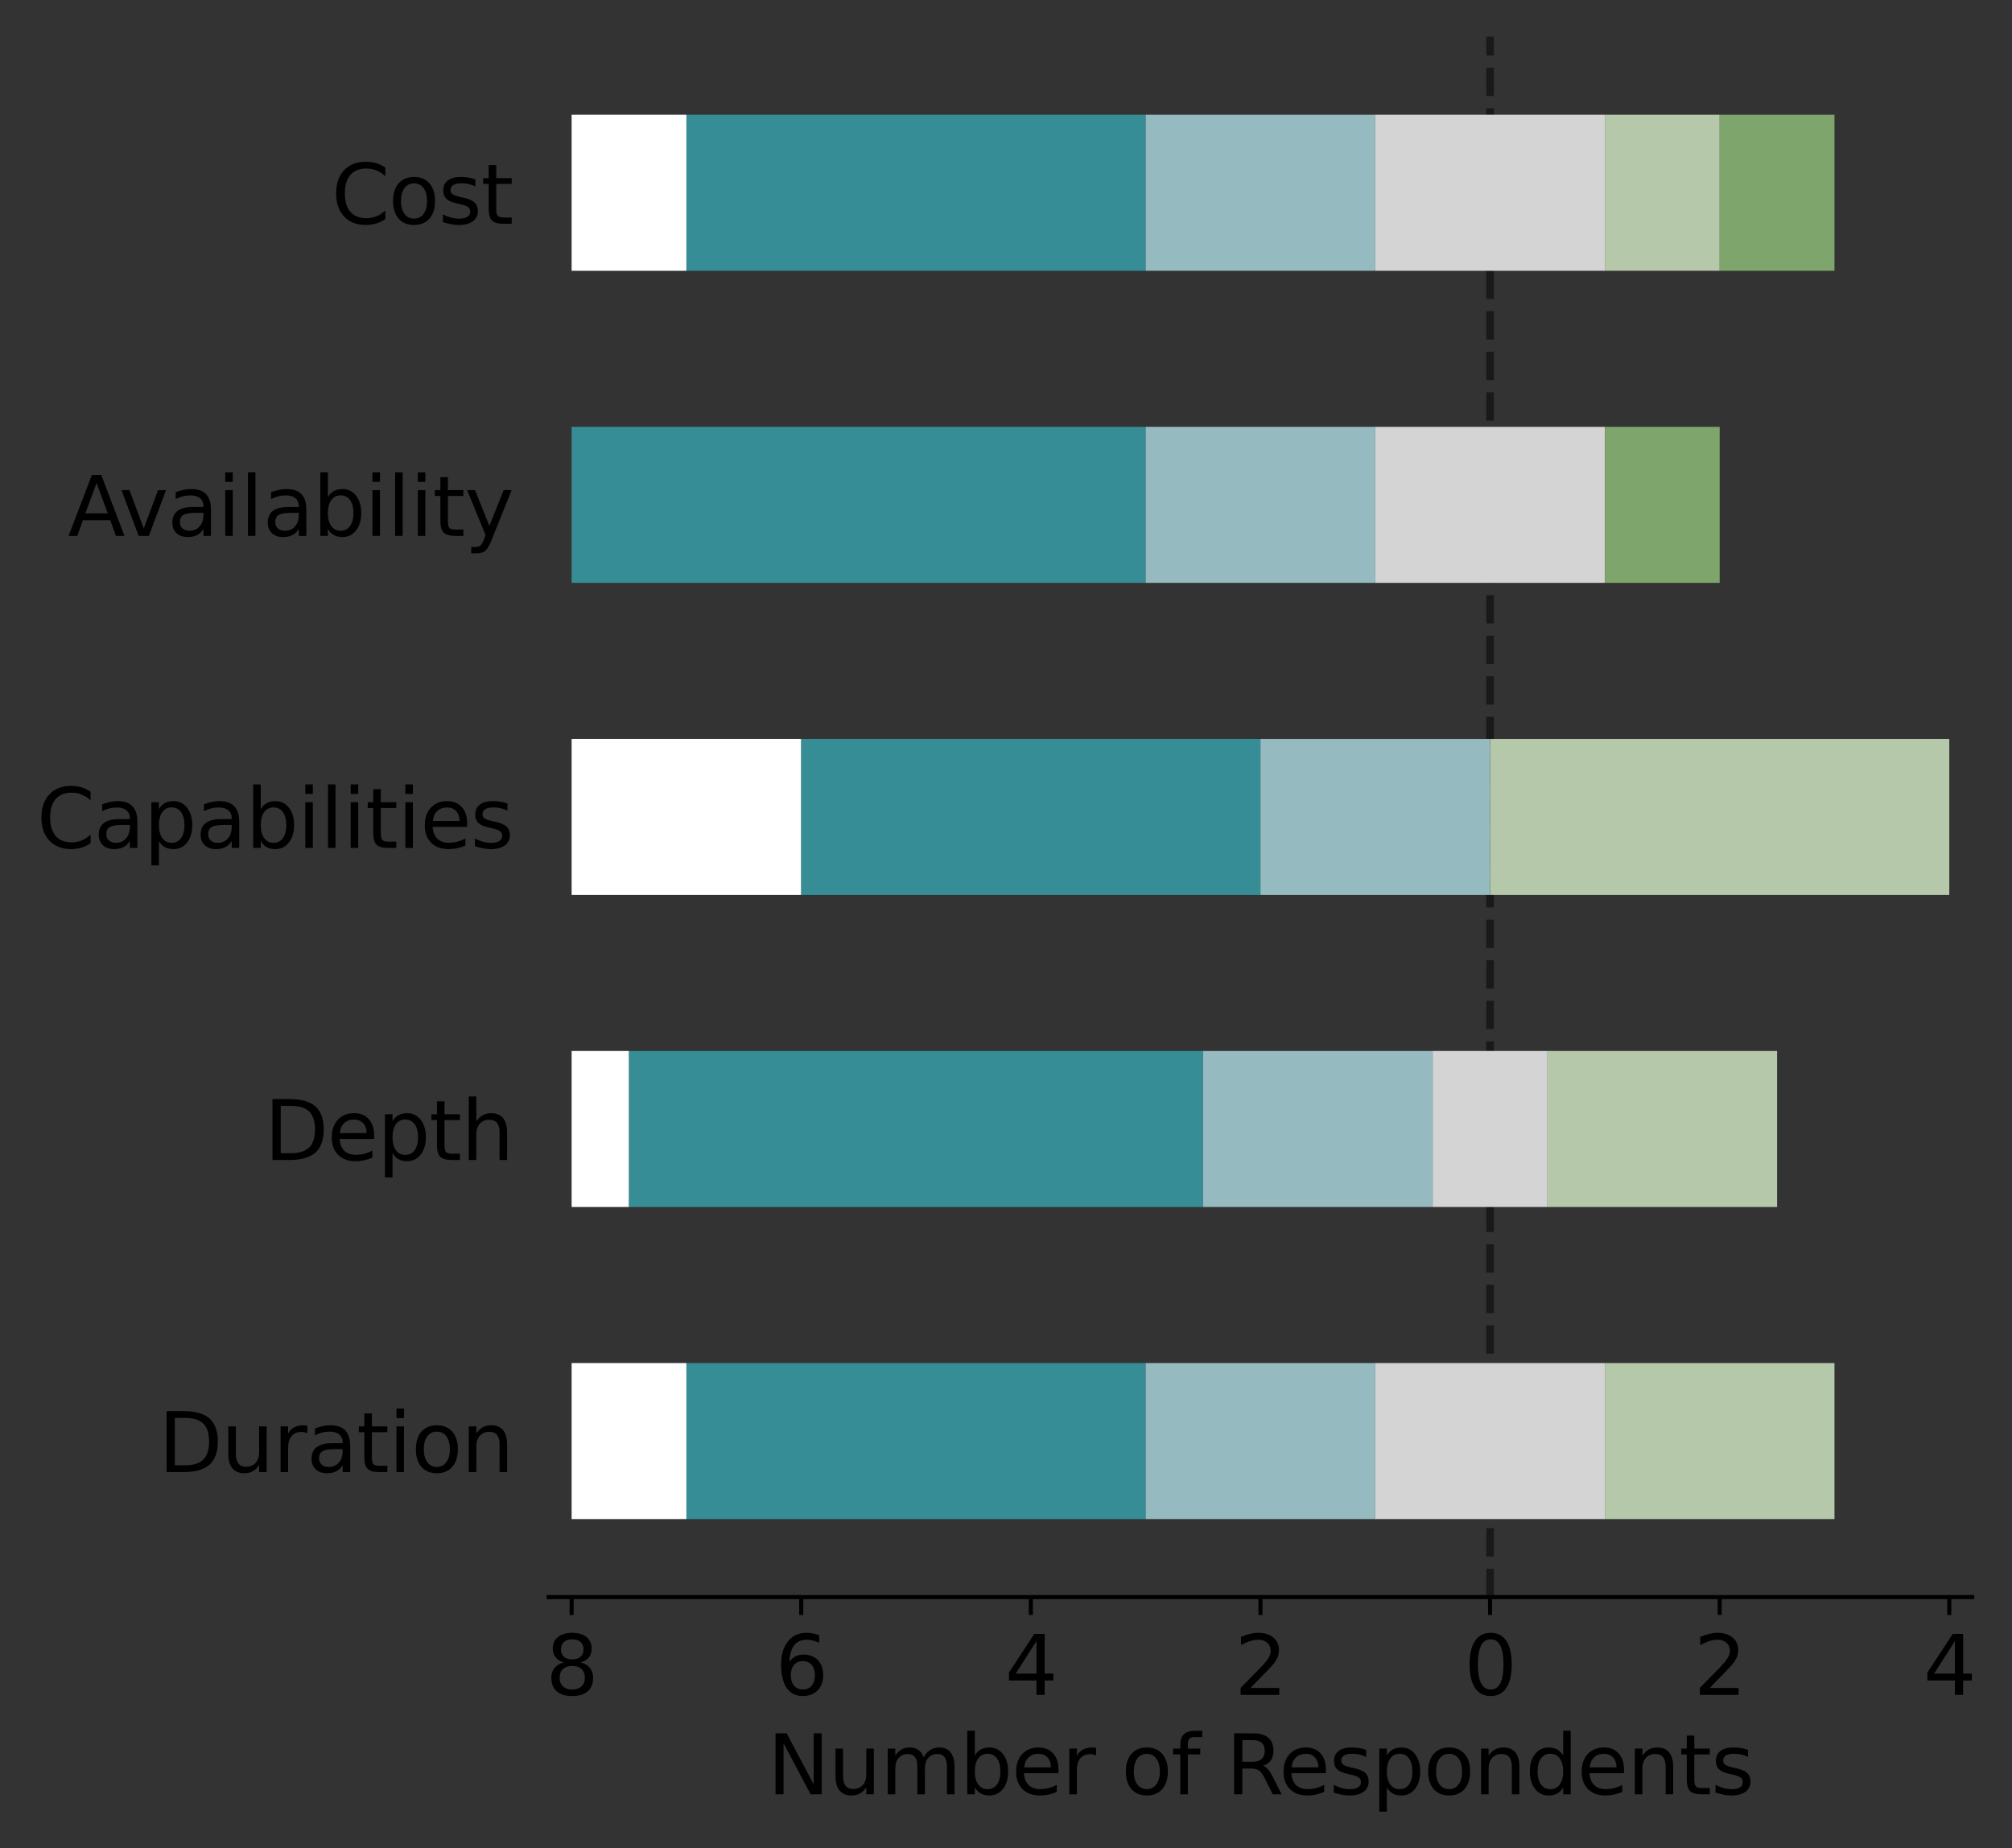 <?xml version="1.0" encoding="utf-8" standalone="no"?>
<!DOCTYPE svg PUBLIC "-//W3C//DTD SVG 1.1//EN"
  "http://www.w3.org/Graphics/SVG/1.1/DTD/svg11.dtd">
<svg xmlns:xlink="http://www.w3.org/1999/xlink" width="394.32pt" height="362.145pt" viewBox="0 0 394.32 362.145" xmlns="http://www.w3.org/2000/svg" version="1.1">
 <rect x="0" y="0" width="394.32" height="362.145" fill="#333333" stroke="none"/>
 <defs>
  <style type="text/css">*{stroke-linejoin: round; stroke-linecap: butt}</style>
 </defs>
 <g id="figure_1">
  <g id="patch_1">
   <path d="M 0 362.145 
L 394.32 362.145 
L 394.32 0 
L 0 0 
L 0 362.145 
z
" style="fill: none"/>
  </g>
  <g id="axes_1">
   <g id="patch_2">
    <path d="M 107.53 312.975 
L 386.53 312.975 
L 386.53 7.2 
L 107.53 7.2 
L 107.53 312.975 
z
" style="fill: none"/>
   </g>
   <g id="line2d_1">
    <path d="M 292.03 312.975 
L 292.03 7.2 
" clip-path="url(#p87cc6dbeeb)" style="fill: none; stroke-dasharray: 5.55,2.4; stroke-dashoffset: 0; stroke: #000000; stroke-opacity: 0.5; stroke-width: 1.5"/>
   </g>
   <g id="patch_3">
    <path d="M 112.03 297.686 
L 134.53 297.686 
L 134.53 267.109 
L 112.03 267.109 
z
" clip-path="url(#p87cc6dbeeb)" style="fill: #ffffff"/>
   </g>
   <g id="patch_4">
    <path d="M 112.03 236.531 
L 123.28 236.531 
L 123.28 205.954 
L 112.03 205.954 
z
" clip-path="url(#p87cc6dbeeb)" style="fill: #ffffff"/>
   </g>
   <g id="patch_5">
    <path d="M 112.03 175.376 
L 157.03 175.376 
L 157.03 144.799 
L 112.03 144.799 
z
" clip-path="url(#p87cc6dbeeb)" style="fill: #ffffff"/>
   </g>
   <g id="patch_6">
    <path d="M 112.03 114.221 
L 112.03 114.221 
L 112.03 83.644 
L 112.03 83.644 
z
" clip-path="url(#p87cc6dbeeb)" style="fill: #ffffff"/>
   </g>
   <g id="patch_7">
    <path d="M 112.03 53.066 
L 134.53 53.066 
L 134.53 22.489 
L 112.03 22.489 
z
" clip-path="url(#p87cc6dbeeb)" style="fill: #ffffff"/>
   </g>
   <g id="patch_8">
    <path d="M 134.53 297.686 
L 224.53 297.686 
L 224.53 267.109 
L 134.53 267.109 
z
" clip-path="url(#p87cc6dbeeb)" style="fill: #368d95"/>
   </g>
   <g id="patch_9">
    <path d="M 123.28 236.531 
L 235.78 236.531 
L 235.78 205.954 
L 123.28 205.954 
z
" clip-path="url(#p87cc6dbeeb)" style="fill: #368d95"/>
   </g>
   <g id="patch_10">
    <path d="M 157.03 175.376 
L 247.03 175.376 
L 247.03 144.799 
L 157.03 144.799 
z
" clip-path="url(#p87cc6dbeeb)" style="fill: #368d95"/>
   </g>
   <g id="patch_11">
    <path d="M 112.03 114.221 
L 224.53 114.221 
L 224.53 83.644 
L 112.03 83.644 
z
" clip-path="url(#p87cc6dbeeb)" style="fill: #368d95"/>
   </g>
   <g id="patch_12">
    <path d="M 134.53 53.066 
L 224.53 53.066 
L 224.53 22.489 
L 134.53 22.489 
z
" clip-path="url(#p87cc6dbeeb)" style="fill: #368d95"/>
   </g>
   <g id="patch_13">
    <path d="M 224.53 297.686 
L 269.53 297.686 
L 269.53 267.109 
L 224.53 267.109 
z
" clip-path="url(#p87cc6dbeeb)" style="fill: #95babf"/>
   </g>
   <g id="patch_14">
    <path d="M 235.78 236.531 
L 280.78 236.531 
L 280.78 205.954 
L 235.78 205.954 
z
" clip-path="url(#p87cc6dbeeb)" style="fill: #95babf"/>
   </g>
   <g id="patch_15">
    <path d="M 247.03 175.376 
L 292.03 175.376 
L 292.03 144.799 
L 247.03 144.799 
z
" clip-path="url(#p87cc6dbeeb)" style="fill: #95babf"/>
   </g>
   <g id="patch_16">
    <path d="M 224.53 114.221 
L 269.53 114.221 
L 269.53 83.644 
L 224.53 83.644 
z
" clip-path="url(#p87cc6dbeeb)" style="fill: #95babf"/>
   </g>
   <g id="patch_17">
    <path d="M 224.53 53.066 
L 269.53 53.066 
L 269.53 22.489 
L 224.53 22.489 
z
" clip-path="url(#p87cc6dbeeb)" style="fill: #95babf"/>
   </g>
   <g id="patch_18">
    <path d="M 269.53 297.686 
L 314.53 297.686 
L 314.53 267.109 
L 269.53 267.109 
z
" clip-path="url(#p87cc6dbeeb)" style="fill: #d4d4d4"/>
   </g>
   <g id="patch_19">
    <path d="M 280.78 236.531 
L 303.28 236.531 
L 303.28 205.954 
L 280.78 205.954 
z
" clip-path="url(#p87cc6dbeeb)" style="fill: #d4d4d4"/>
   </g>
   <g id="patch_20">
    <path d="M 112.03 175.376 
L 112.03 175.376 
L 112.03 144.799 
L 112.03 144.799 
z
" clip-path="url(#p87cc6dbeeb)" style="fill: #d4d4d4"/>
   </g>
   <g id="patch_21">
    <path d="M 269.53 114.221 
L 314.53 114.221 
L 314.53 83.644 
L 269.53 83.644 
z
" clip-path="url(#p87cc6dbeeb)" style="fill: #d4d4d4"/>
   </g>
   <g id="patch_22">
    <path d="M 269.53 53.066 
L 314.53 53.066 
L 314.53 22.489 
L 269.53 22.489 
z
" clip-path="url(#p87cc6dbeeb)" style="fill: #d4d4d4"/>
   </g>
   <g id="patch_23">
    <path d="M 314.53 297.686 
L 359.53 297.686 
L 359.53 267.109 
L 314.53 267.109 
z
" clip-path="url(#p87cc6dbeeb)" style="fill: #b6c8aa"/>
   </g>
   <g id="patch_24">
    <path d="M 303.28 236.531 
L 348.28 236.531 
L 348.28 205.954 
L 303.28 205.954 
z
" clip-path="url(#p87cc6dbeeb)" style="fill: #b6c8aa"/>
   </g>
   <g id="patch_25">
    <path d="M 292.03 175.376 
L 382.03 175.376 
L 382.03 144.799 
L 292.03 144.799 
z
" clip-path="url(#p87cc6dbeeb)" style="fill: #b6c8aa"/>
   </g>
   <g id="patch_26">
    <path d="M 112.03 114.221 
L 112.03 114.221 
L 112.03 83.644 
L 112.03 83.644 
z
" clip-path="url(#p87cc6dbeeb)" style="fill: #b6c8aa"/>
   </g>
   <g id="patch_27">
    <path d="M 314.53 53.066 
L 337.03 53.066 
L 337.03 22.489 
L 314.53 22.489 
z
" clip-path="url(#p87cc6dbeeb)" style="fill: #b6c8aa"/>
   </g>
   <g id="patch_28">
    <path d="M 112.03 297.686 
L 112.03 297.686 
L 112.03 267.109 
L 112.03 267.109 
z
" clip-path="url(#p87cc6dbeeb)" style="fill: #7ea56b"/>
   </g>
   <g id="patch_29">
    <path d="M 112.03 236.531 
L 112.03 236.531 
L 112.03 205.954 
L 112.03 205.954 
z
" clip-path="url(#p87cc6dbeeb)" style="fill: #7ea56b"/>
   </g>
   <g id="patch_30">
    <path d="M 112.03 175.376 
L 112.03 175.376 
L 112.03 144.799 
L 112.03 144.799 
z
" clip-path="url(#p87cc6dbeeb)" style="fill: #7ea56b"/>
   </g>
   <g id="patch_31">
    <path d="M 314.53 114.221 
L 337.03 114.221 
L 337.03 83.644 
L 314.53 83.644 
z
" clip-path="url(#p87cc6dbeeb)" style="fill: #7ea56b"/>
   </g>
   <g id="patch_32">
    <path d="M 337.03 53.066 
L 359.53 53.066 
L 359.53 22.489 
L 337.03 22.489 
z
" clip-path="url(#p87cc6dbeeb)" style="fill: #7ea56b"/>
   </g>
   <g id="matplotlib.axis_1">
    <g id="xtick_1">
     <g id="line2d_2">
      <defs>
       <path id="m78a8e8d9ce" d="M 0 0 
L 0 3.5 
" style="stroke: #000000; stroke-width: 0.8"/>
      </defs>
      <g>
       <use xlink:href="#m78a8e8d9ce" x="292.03" y="312.975" style="stroke: #000000; stroke-width: 0.8"/>
      </g>
     </g>
     <g id="text_1">
      <!-- 0 -->
      <g transform="translate(286.94 332.132)scale(0.16 -0.16)">
       <defs>
        <path id="DejaVuSans-30" d="M 2034 4250 
Q 1547 4250 1301 3770 
Q 1056 3291 1056 2328 
Q 1056 1369 1301 889 
Q 1547 409 2034 409 
Q 2525 409 2770 889 
Q 3016 1369 3016 2328 
Q 3016 3291 2770 3770 
Q 2525 4250 2034 4250 
z
M 2034 4750 
Q 2819 4750 3233 4129 
Q 3647 3509 3647 2328 
Q 3647 1150 3233 529 
Q 2819 -91 2034 -91 
Q 1250 -91 836 529 
Q 422 1150 422 2328 
Q 422 3509 836 4129 
Q 1250 4750 2034 4750 
z
" transform="scale(0.016)"/>
       </defs>
       <use xlink:href="#DejaVuSans-30"/>
      </g>
     </g>
    </g>
    <g id="xtick_2">
     <g id="line2d_3">
      <g>
       <use xlink:href="#m78a8e8d9ce" x="247.03" y="312.975" style="stroke: #000000; stroke-width: 0.8"/>
      </g>
     </g>
     <g id="text_2">
      <!-- 2 -->
      <g transform="translate(241.94 332.132)scale(0.16 -0.16)">
       <defs>
        <path id="DejaVuSans-32" d="M 1228 531 
L 3431 531 
L 3431 0 
L 469 0 
L 469 531 
Q 828 903 1448 1529 
Q 2069 2156 2228 2338 
Q 2531 2678 2651 2914 
Q 2772 3150 2772 3378 
Q 2772 3750 2511 3984 
Q 2250 4219 1831 4219 
Q 1534 4219 1204 4116 
Q 875 4013 500 3803 
L 500 4441 
Q 881 4594 1212 4672 
Q 1544 4750 1819 4750 
Q 2544 4750 2975 4387 
Q 3406 4025 3406 3419 
Q 3406 3131 3298 2873 
Q 3191 2616 2906 2266 
Q 2828 2175 2409 1742 
Q 1991 1309 1228 531 
z
" transform="scale(0.016)"/>
       </defs>
       <use xlink:href="#DejaVuSans-32"/>
      </g>
     </g>
    </g>
    <g id="xtick_3">
     <g id="line2d_4">
      <g>
       <use xlink:href="#m78a8e8d9ce" x="202.03" y="312.975" style="stroke: #000000; stroke-width: 0.8"/>
      </g>
     </g>
     <g id="text_3">
      <!-- 4 -->
      <g transform="translate(196.94 332.132)scale(0.16 -0.16)">
       <defs>
        <path id="DejaVuSans-34" d="M 2419 4116 
L 825 1625 
L 2419 1625 
L 2419 4116 
z
M 2253 4666 
L 3047 4666 
L 3047 1625 
L 3713 1625 
L 3713 1100 
L 3047 1100 
L 3047 0 
L 2419 0 
L 2419 1100 
L 313 1100 
L 313 1709 
L 2253 4666 
z
" transform="scale(0.016)"/>
       </defs>
       <use xlink:href="#DejaVuSans-34"/>
      </g>
     </g>
    </g>
    <g id="xtick_4">
     <g id="line2d_5">
      <g>
       <use xlink:href="#m78a8e8d9ce" x="157.03" y="312.975" style="stroke: #000000; stroke-width: 0.8"/>
      </g>
     </g>
     <g id="text_4">
      <!-- 6 -->
      <g transform="translate(151.94 332.132)scale(0.16 -0.16)">
       <defs>
        <path id="DejaVuSans-36" d="M 2113 2584 
Q 1688 2584 1439 2293 
Q 1191 2003 1191 1497 
Q 1191 994 1439 701 
Q 1688 409 2113 409 
Q 2538 409 2786 701 
Q 3034 994 3034 1497 
Q 3034 2003 2786 2293 
Q 2538 2584 2113 2584 
z
M 3366 4563 
L 3366 3988 
Q 3128 4100 2886 4159 
Q 2644 4219 2406 4219 
Q 1781 4219 1451 3797 
Q 1122 3375 1075 2522 
Q 1259 2794 1537 2939 
Q 1816 3084 2150 3084 
Q 2853 3084 3261 2657 
Q 3669 2231 3669 1497 
Q 3669 778 3244 343 
Q 2819 -91 2113 -91 
Q 1303 -91 875 529 
Q 447 1150 447 2328 
Q 447 3434 972 4092 
Q 1497 4750 2381 4750 
Q 2619 4750 2861 4703 
Q 3103 4656 3366 4563 
z
" transform="scale(0.016)"/>
       </defs>
       <use xlink:href="#DejaVuSans-36"/>
      </g>
     </g>
    </g>
    <g id="xtick_5">
     <g id="line2d_6">
      <g>
       <use xlink:href="#m78a8e8d9ce" x="112.03" y="312.975" style="stroke: #000000; stroke-width: 0.8"/>
      </g>
     </g>
     <g id="text_5">
      <!-- 8 -->
      <g transform="translate(106.94 332.132)scale(0.16 -0.16)">
       <defs>
        <path id="DejaVuSans-38" d="M 2034 2216 
Q 1584 2216 1326 1975 
Q 1069 1734 1069 1313 
Q 1069 891 1326 650 
Q 1584 409 2034 409 
Q 2484 409 2743 651 
Q 3003 894 3003 1313 
Q 3003 1734 2745 1975 
Q 2488 2216 2034 2216 
z
M 1403 2484 
Q 997 2584 770 2862 
Q 544 3141 544 3541 
Q 544 4100 942 4425 
Q 1341 4750 2034 4750 
Q 2731 4750 3128 4425 
Q 3525 4100 3525 3541 
Q 3525 3141 3298 2862 
Q 3072 2584 2669 2484 
Q 3125 2378 3379 2068 
Q 3634 1759 3634 1313 
Q 3634 634 3220 271 
Q 2806 -91 2034 -91 
Q 1263 -91 848 271 
Q 434 634 434 1313 
Q 434 1759 690 2068 
Q 947 2378 1403 2484 
z
M 1172 3481 
Q 1172 3119 1398 2916 
Q 1625 2713 2034 2713 
Q 2441 2713 2670 2916 
Q 2900 3119 2900 3481 
Q 2900 3844 2670 4047 
Q 2441 4250 2034 4250 
Q 1625 4250 1398 4047 
Q 1172 3844 1172 3481 
z
" transform="scale(0.016)"/>
       </defs>
       <use xlink:href="#DejaVuSans-38"/>
      </g>
     </g>
    </g>
    <g id="xtick_6">
     <g id="line2d_7">
      <g>
       <use xlink:href="#m78a8e8d9ce" x="337.03" y="312.975" style="stroke: #000000; stroke-width: 0.8"/>
      </g>
     </g>
     <g id="text_6">
      <!-- 2 -->
      <g transform="translate(331.94 332.132)scale(0.16 -0.16)">
       <use xlink:href="#DejaVuSans-32"/>
      </g>
     </g>
    </g>
    <g id="xtick_7">
     <g id="line2d_8">
      <g>
       <use xlink:href="#m78a8e8d9ce" x="382.03" y="312.975" style="stroke: #000000; stroke-width: 0.8"/>
      </g>
     </g>
     <g id="text_7">
      <!-- 4 -->
      <g transform="translate(376.94 332.132)scale(0.16 -0.16)">
       <use xlink:href="#DejaVuSans-34"/>
      </g>
     </g>
    </g>
    <g id="text_8">
     <!-- Number of Respondents -->
     <g transform="translate(150.389 351.618)scale(0.16 -0.16)">
      <defs>
       <path id="DejaVuSans-4e" d="M 628 4666 
L 1478 4666 
L 3547 763 
L 3547 4666 
L 4159 4666 
L 4159 0 
L 3309 0 
L 1241 3903 
L 1241 0 
L 628 0 
L 628 4666 
z
" transform="scale(0.016)"/>
       <path id="DejaVuSans-75" d="M 544 1381 
L 544 3500 
L 1119 3500 
L 1119 1403 
Q 1119 906 1312 657 
Q 1506 409 1894 409 
Q 2359 409 2629 706 
Q 2900 1003 2900 1516 
L 2900 3500 
L 3475 3500 
L 3475 0 
L 2900 0 
L 2900 538 
Q 2691 219 2414 64 
Q 2138 -91 1772 -91 
Q 1169 -91 856 284 
Q 544 659 544 1381 
z
M 1991 3584 
L 1991 3584 
z
" transform="scale(0.016)"/>
       <path id="DejaVuSans-6d" d="M 3328 2828 
Q 3544 3216 3844 3400 
Q 4144 3584 4550 3584 
Q 5097 3584 5394 3201 
Q 5691 2819 5691 2113 
L 5691 0 
L 5113 0 
L 5113 2094 
Q 5113 2597 4934 2840 
Q 4756 3084 4391 3084 
Q 3944 3084 3684 2787 
Q 3425 2491 3425 1978 
L 3425 0 
L 2847 0 
L 2847 2094 
Q 2847 2600 2669 2842 
Q 2491 3084 2119 3084 
Q 1678 3084 1418 2786 
Q 1159 2488 1159 1978 
L 1159 0 
L 581 0 
L 581 3500 
L 1159 3500 
L 1159 2956 
Q 1356 3278 1631 3431 
Q 1906 3584 2284 3584 
Q 2666 3584 2933 3390 
Q 3200 3197 3328 2828 
z
" transform="scale(0.016)"/>
       <path id="DejaVuSans-62" d="M 3116 1747 
Q 3116 2381 2855 2742 
Q 2594 3103 2138 3103 
Q 1681 3103 1420 2742 
Q 1159 2381 1159 1747 
Q 1159 1113 1420 752 
Q 1681 391 2138 391 
Q 2594 391 2855 752 
Q 3116 1113 3116 1747 
z
M 1159 2969 
Q 1341 3281 1617 3432 
Q 1894 3584 2278 3584 
Q 2916 3584 3314 3078 
Q 3713 2572 3713 1747 
Q 3713 922 3314 415 
Q 2916 -91 2278 -91 
Q 1894 -91 1617 61 
Q 1341 213 1159 525 
L 1159 0 
L 581 0 
L 581 4863 
L 1159 4863 
L 1159 2969 
z
" transform="scale(0.016)"/>
       <path id="DejaVuSans-65" d="M 3597 1894 
L 3597 1613 
L 953 1613 
Q 991 1019 1311 708 
Q 1631 397 2203 397 
Q 2534 397 2845 478 
Q 3156 559 3463 722 
L 3463 178 
Q 3153 47 2828 -22 
Q 2503 -91 2169 -91 
Q 1331 -91 842 396 
Q 353 884 353 1716 
Q 353 2575 817 3079 
Q 1281 3584 2069 3584 
Q 2775 3584 3186 3129 
Q 3597 2675 3597 1894 
z
M 3022 2063 
Q 3016 2534 2758 2815 
Q 2500 3097 2075 3097 
Q 1594 3097 1305 2825 
Q 1016 2553 972 2059 
L 3022 2063 
z
" transform="scale(0.016)"/>
       <path id="DejaVuSans-72" d="M 2631 2963 
Q 2534 3019 2420 3045 
Q 2306 3072 2169 3072 
Q 1681 3072 1420 2755 
Q 1159 2438 1159 1844 
L 1159 0 
L 581 0 
L 581 3500 
L 1159 3500 
L 1159 2956 
Q 1341 3275 1631 3429 
Q 1922 3584 2338 3584 
Q 2397 3584 2469 3576 
Q 2541 3569 2628 3553 
L 2631 2963 
z
" transform="scale(0.016)"/>
       <path id="DejaVuSans-20" transform="scale(0.016)"/>
       <path id="DejaVuSans-6f" d="M 1959 3097 
Q 1497 3097 1228 2736 
Q 959 2375 959 1747 
Q 959 1119 1226 758 
Q 1494 397 1959 397 
Q 2419 397 2687 759 
Q 2956 1122 2956 1747 
Q 2956 2369 2687 2733 
Q 2419 3097 1959 3097 
z
M 1959 3584 
Q 2709 3584 3137 3096 
Q 3566 2609 3566 1747 
Q 3566 888 3137 398 
Q 2709 -91 1959 -91 
Q 1206 -91 779 398 
Q 353 888 353 1747 
Q 353 2609 779 3096 
Q 1206 3584 1959 3584 
z
" transform="scale(0.016)"/>
       <path id="DejaVuSans-66" d="M 2375 4863 
L 2375 4384 
L 1825 4384 
Q 1516 4384 1395 4259 
Q 1275 4134 1275 3809 
L 1275 3500 
L 2222 3500 
L 2222 3053 
L 1275 3053 
L 1275 0 
L 697 0 
L 697 3053 
L 147 3053 
L 147 3500 
L 697 3500 
L 697 3744 
Q 697 4328 969 4595 
Q 1241 4863 1831 4863 
L 2375 4863 
z
" transform="scale(0.016)"/>
       <path id="DejaVuSans-52" d="M 2841 2188 
Q 3044 2119 3236 1894 
Q 3428 1669 3622 1275 
L 4263 0 
L 3584 0 
L 2988 1197 
Q 2756 1666 2539 1819 
Q 2322 1972 1947 1972 
L 1259 1972 
L 1259 0 
L 628 0 
L 628 4666 
L 2053 4666 
Q 2853 4666 3247 4331 
Q 3641 3997 3641 3322 
Q 3641 2881 3436 2590 
Q 3231 2300 2841 2188 
z
M 1259 4147 
L 1259 2491 
L 2053 2491 
Q 2509 2491 2742 2702 
Q 2975 2913 2975 3322 
Q 2975 3731 2742 3939 
Q 2509 4147 2053 4147 
L 1259 4147 
z
" transform="scale(0.016)"/>
       <path id="DejaVuSans-73" d="M 2834 3397 
L 2834 2853 
Q 2591 2978 2328 3040 
Q 2066 3103 1784 3103 
Q 1356 3103 1142 2972 
Q 928 2841 928 2578 
Q 928 2378 1081 2264 
Q 1234 2150 1697 2047 
L 1894 2003 
Q 2506 1872 2764 1633 
Q 3022 1394 3022 966 
Q 3022 478 2636 193 
Q 2250 -91 1575 -91 
Q 1294 -91 989 -36 
Q 684 19 347 128 
L 347 722 
Q 666 556 975 473 
Q 1284 391 1588 391 
Q 1994 391 2212 530 
Q 2431 669 2431 922 
Q 2431 1156 2273 1281 
Q 2116 1406 1581 1522 
L 1381 1569 
Q 847 1681 609 1914 
Q 372 2147 372 2553 
Q 372 3047 722 3315 
Q 1072 3584 1716 3584 
Q 2034 3584 2315 3537 
Q 2597 3491 2834 3397 
z
" transform="scale(0.016)"/>
       <path id="DejaVuSans-70" d="M 1159 525 
L 1159 -1331 
L 581 -1331 
L 581 3500 
L 1159 3500 
L 1159 2969 
Q 1341 3281 1617 3432 
Q 1894 3584 2278 3584 
Q 2916 3584 3314 3078 
Q 3713 2572 3713 1747 
Q 3713 922 3314 415 
Q 2916 -91 2278 -91 
Q 1894 -91 1617 61 
Q 1341 213 1159 525 
z
M 3116 1747 
Q 3116 2381 2855 2742 
Q 2594 3103 2138 3103 
Q 1681 3103 1420 2742 
Q 1159 2381 1159 1747 
Q 1159 1113 1420 752 
Q 1681 391 2138 391 
Q 2594 391 2855 752 
Q 3116 1113 3116 1747 
z
" transform="scale(0.016)"/>
       <path id="DejaVuSans-6e" d="M 3513 2113 
L 3513 0 
L 2938 0 
L 2938 2094 
Q 2938 2591 2744 2837 
Q 2550 3084 2163 3084 
Q 1697 3084 1428 2787 
Q 1159 2491 1159 1978 
L 1159 0 
L 581 0 
L 581 3500 
L 1159 3500 
L 1159 2956 
Q 1366 3272 1645 3428 
Q 1925 3584 2291 3584 
Q 2894 3584 3203 3211 
Q 3513 2838 3513 2113 
z
" transform="scale(0.016)"/>
       <path id="DejaVuSans-64" d="M 2906 2969 
L 2906 4863 
L 3481 4863 
L 3481 0 
L 2906 0 
L 2906 525 
Q 2725 213 2448 61 
Q 2172 -91 1784 -91 
Q 1150 -91 751 415 
Q 353 922 353 1747 
Q 353 2572 751 3078 
Q 1150 3584 1784 3584 
Q 2172 3584 2448 3432 
Q 2725 3281 2906 2969 
z
M 947 1747 
Q 947 1113 1208 752 
Q 1469 391 1925 391 
Q 2381 391 2643 752 
Q 2906 1113 2906 1747 
Q 2906 2381 2643 2742 
Q 2381 3103 1925 3103 
Q 1469 3103 1208 2742 
Q 947 2381 947 1747 
z
" transform="scale(0.016)"/>
       <path id="DejaVuSans-74" d="M 1172 4494 
L 1172 3500 
L 2356 3500 
L 2356 3053 
L 1172 3053 
L 1172 1153 
Q 1172 725 1289 603 
Q 1406 481 1766 481 
L 2356 481 
L 2356 0 
L 1766 0 
Q 1100 0 847 248 
Q 594 497 594 1153 
L 594 3053 
L 172 3053 
L 172 3500 
L 594 3500 
L 594 4494 
L 1172 4494 
z
" transform="scale(0.016)"/>
      </defs>
      <use xlink:href="#DejaVuSans-4e"/>
      <use xlink:href="#DejaVuSans-75" x="74.805"/>
      <use xlink:href="#DejaVuSans-6d" x="138.184"/>
      <use xlink:href="#DejaVuSans-62" x="235.596"/>
      <use xlink:href="#DejaVuSans-65" x="299.072"/>
      <use xlink:href="#DejaVuSans-72" x="360.596"/>
      <use xlink:href="#DejaVuSans-20" x="401.709"/>
      <use xlink:href="#DejaVuSans-6f" x="433.496"/>
      <use xlink:href="#DejaVuSans-66" x="494.678"/>
      <use xlink:href="#DejaVuSans-20" x="529.883"/>
      <use xlink:href="#DejaVuSans-52" x="561.67"/>
      <use xlink:href="#DejaVuSans-65" x="626.652"/>
      <use xlink:href="#DejaVuSans-73" x="688.176"/>
      <use xlink:href="#DejaVuSans-70" x="740.275"/>
      <use xlink:href="#DejaVuSans-6f" x="803.752"/>
      <use xlink:href="#DejaVuSans-6e" x="864.934"/>
      <use xlink:href="#DejaVuSans-64" x="928.312"/>
      <use xlink:href="#DejaVuSans-65" x="991.789"/>
      <use xlink:href="#DejaVuSans-6e" x="1053.312"/>
      <use xlink:href="#DejaVuSans-74" x="1116.691"/>
      <use xlink:href="#DejaVuSans-73" x="1155.9"/>
     </g>
    </g>
   </g>
   <g id="matplotlib.axis_2">
    <g id="ytick_1">
     <g id="text_9">
      <!-- Duration -->
      <g transform="translate(31.04 288.476)scale(0.16 -0.16)">
       <defs>
        <path id="DejaVuSans-44" d="M 1259 4147 
L 1259 519 
L 2022 519 
Q 2988 519 3436 956 
Q 3884 1394 3884 2338 
Q 3884 3275 3436 3711 
Q 2988 4147 2022 4147 
L 1259 4147 
z
M 628 4666 
L 1925 4666 
Q 3281 4666 3915 4102 
Q 4550 3538 4550 2338 
Q 4550 1131 3912 565 
Q 3275 0 1925 0 
L 628 0 
L 628 4666 
z
" transform="scale(0.016)"/>
        <path id="DejaVuSans-61" d="M 2194 1759 
Q 1497 1759 1228 1600 
Q 959 1441 959 1056 
Q 959 750 1161 570 
Q 1363 391 1709 391 
Q 2188 391 2477 730 
Q 2766 1069 2766 1631 
L 2766 1759 
L 2194 1759 
z
M 3341 1997 
L 3341 0 
L 2766 0 
L 2766 531 
Q 2569 213 2275 61 
Q 1981 -91 1556 -91 
Q 1019 -91 701 211 
Q 384 513 384 1019 
Q 384 1609 779 1909 
Q 1175 2209 1959 2209 
L 2766 2209 
L 2766 2266 
Q 2766 2663 2505 2880 
Q 2244 3097 1772 3097 
Q 1472 3097 1187 3025 
Q 903 2953 641 2809 
L 641 3341 
Q 956 3463 1253 3523 
Q 1550 3584 1831 3584 
Q 2591 3584 2966 3190 
Q 3341 2797 3341 1997 
z
" transform="scale(0.016)"/>
        <path id="DejaVuSans-69" d="M 603 3500 
L 1178 3500 
L 1178 0 
L 603 0 
L 603 3500 
z
M 603 4863 
L 1178 4863 
L 1178 4134 
L 603 4134 
L 603 4863 
z
" transform="scale(0.016)"/>
       </defs>
       <use xlink:href="#DejaVuSans-44"/>
       <use xlink:href="#DejaVuSans-75" x="77.002"/>
       <use xlink:href="#DejaVuSans-72" x="140.381"/>
       <use xlink:href="#DejaVuSans-61" x="181.494"/>
       <use xlink:href="#DejaVuSans-74" x="242.773"/>
       <use xlink:href="#DejaVuSans-69" x="281.982"/>
       <use xlink:href="#DejaVuSans-6f" x="309.766"/>
       <use xlink:href="#DejaVuSans-6e" x="370.947"/>
      </g>
     </g>
    </g>
    <g id="ytick_2">
     <g id="text_10">
      <!-- Depth -->
      <g transform="translate(51.795 227.321)scale(0.16 -0.16)">
       <defs>
        <path id="DejaVuSans-68" d="M 3513 2113 
L 3513 0 
L 2938 0 
L 2938 2094 
Q 2938 2591 2744 2837 
Q 2550 3084 2163 3084 
Q 1697 3084 1428 2787 
Q 1159 2491 1159 1978 
L 1159 0 
L 581 0 
L 581 4863 
L 1159 4863 
L 1159 2956 
Q 1366 3272 1645 3428 
Q 1925 3584 2291 3584 
Q 2894 3584 3203 3211 
Q 3513 2838 3513 2113 
z
" transform="scale(0.016)"/>
       </defs>
       <use xlink:href="#DejaVuSans-44"/>
       <use xlink:href="#DejaVuSans-65" x="77.002"/>
       <use xlink:href="#DejaVuSans-70" x="138.525"/>
       <use xlink:href="#DejaVuSans-74" x="202.002"/>
       <use xlink:href="#DejaVuSans-68" x="241.211"/>
      </g>
     </g>
    </g>
    <g id="ytick_3">
     <g id="text_11">
      <!-- Capabilities -->
      <g transform="translate(7.2 166.166)scale(0.16 -0.16)">
       <defs>
        <path id="DejaVuSans-43" d="M 4122 4306 
L 4122 3641 
Q 3803 3938 3442 4084 
Q 3081 4231 2675 4231 
Q 1875 4231 1450 3742 
Q 1025 3253 1025 2328 
Q 1025 1406 1450 917 
Q 1875 428 2675 428 
Q 3081 428 3442 575 
Q 3803 722 4122 1019 
L 4122 359 
Q 3791 134 3420 21 
Q 3050 -91 2638 -91 
Q 1578 -91 968 557 
Q 359 1206 359 2328 
Q 359 3453 968 4101 
Q 1578 4750 2638 4750 
Q 3056 4750 3426 4639 
Q 3797 4528 4122 4306 
z
" transform="scale(0.016)"/>
        <path id="DejaVuSans-6c" d="M 603 4863 
L 1178 4863 
L 1178 0 
L 603 0 
L 603 4863 
z
" transform="scale(0.016)"/>
       </defs>
       <use xlink:href="#DejaVuSans-43"/>
       <use xlink:href="#DejaVuSans-61" x="69.824"/>
       <use xlink:href="#DejaVuSans-70" x="131.104"/>
       <use xlink:href="#DejaVuSans-61" x="194.58"/>
       <use xlink:href="#DejaVuSans-62" x="255.859"/>
       <use xlink:href="#DejaVuSans-69" x="319.336"/>
       <use xlink:href="#DejaVuSans-6c" x="347.119"/>
       <use xlink:href="#DejaVuSans-69" x="374.902"/>
       <use xlink:href="#DejaVuSans-74" x="402.686"/>
       <use xlink:href="#DejaVuSans-69" x="441.895"/>
       <use xlink:href="#DejaVuSans-65" x="469.678"/>
       <use xlink:href="#DejaVuSans-73" x="531.201"/>
      </g>
     </g>
    </g>
    <g id="ytick_4">
     <g id="text_12">
      <!-- Availability -->
      <g transform="translate(13.32 105.011)scale(0.16 -0.16)">
       <defs>
        <path id="DejaVuSans-41" d="M 2188 4044 
L 1331 1722 
L 3047 1722 
L 2188 4044 
z
M 1831 4666 
L 2547 4666 
L 4325 0 
L 3669 0 
L 3244 1197 
L 1141 1197 
L 716 0 
L 50 0 
L 1831 4666 
z
" transform="scale(0.016)"/>
        <path id="DejaVuSans-76" d="M 191 3500 
L 800 3500 
L 1894 563 
L 2988 3500 
L 3597 3500 
L 2284 0 
L 1503 0 
L 191 3500 
z
" transform="scale(0.016)"/>
        <path id="DejaVuSans-79" d="M 2059 -325 
Q 1816 -950 1584 -1140 
Q 1353 -1331 966 -1331 
L 506 -1331 
L 506 -850 
L 844 -850 
Q 1081 -850 1212 -737 
Q 1344 -625 1503 -206 
L 1606 56 
L 191 3500 
L 800 3500 
L 1894 763 
L 2988 3500 
L 3597 3500 
L 2059 -325 
z
" transform="scale(0.016)"/>
       </defs>
       <use xlink:href="#DejaVuSans-41"/>
       <use xlink:href="#DejaVuSans-76" x="62.533"/>
       <use xlink:href="#DejaVuSans-61" x="121.713"/>
       <use xlink:href="#DejaVuSans-69" x="182.992"/>
       <use xlink:href="#DejaVuSans-6c" x="210.775"/>
       <use xlink:href="#DejaVuSans-61" x="238.559"/>
       <use xlink:href="#DejaVuSans-62" x="299.838"/>
       <use xlink:href="#DejaVuSans-69" x="363.314"/>
       <use xlink:href="#DejaVuSans-6c" x="391.098"/>
       <use xlink:href="#DejaVuSans-69" x="418.881"/>
       <use xlink:href="#DejaVuSans-74" x="446.664"/>
       <use xlink:href="#DejaVuSans-79" x="485.873"/>
      </g>
     </g>
    </g>
    <g id="ytick_5">
     <g id="text_13">
      <!-- Cost -->
      <g transform="translate(64.96 43.856)scale(0.16 -0.16)">
       <use xlink:href="#DejaVuSans-43"/>
       <use xlink:href="#DejaVuSans-6f" x="69.824"/>
       <use xlink:href="#DejaVuSans-73" x="131.006"/>
       <use xlink:href="#DejaVuSans-74" x="183.105"/>
      </g>
     </g>
    </g>
   </g>
   <g id="patch_33">
    <path d="M 107.53 312.975 
L 386.53 312.975 
" style="fill: none; stroke: #000000; stroke-width: 0.8; stroke-linejoin: miter; stroke-linecap: square"/>
   </g>
  </g>
 </g>
 <defs>
  <clipPath id="p87cc6dbeeb">
   <rect x="107.53" y="7.2" width="279" height="305.775"/>
  </clipPath>
 </defs>
</svg>
